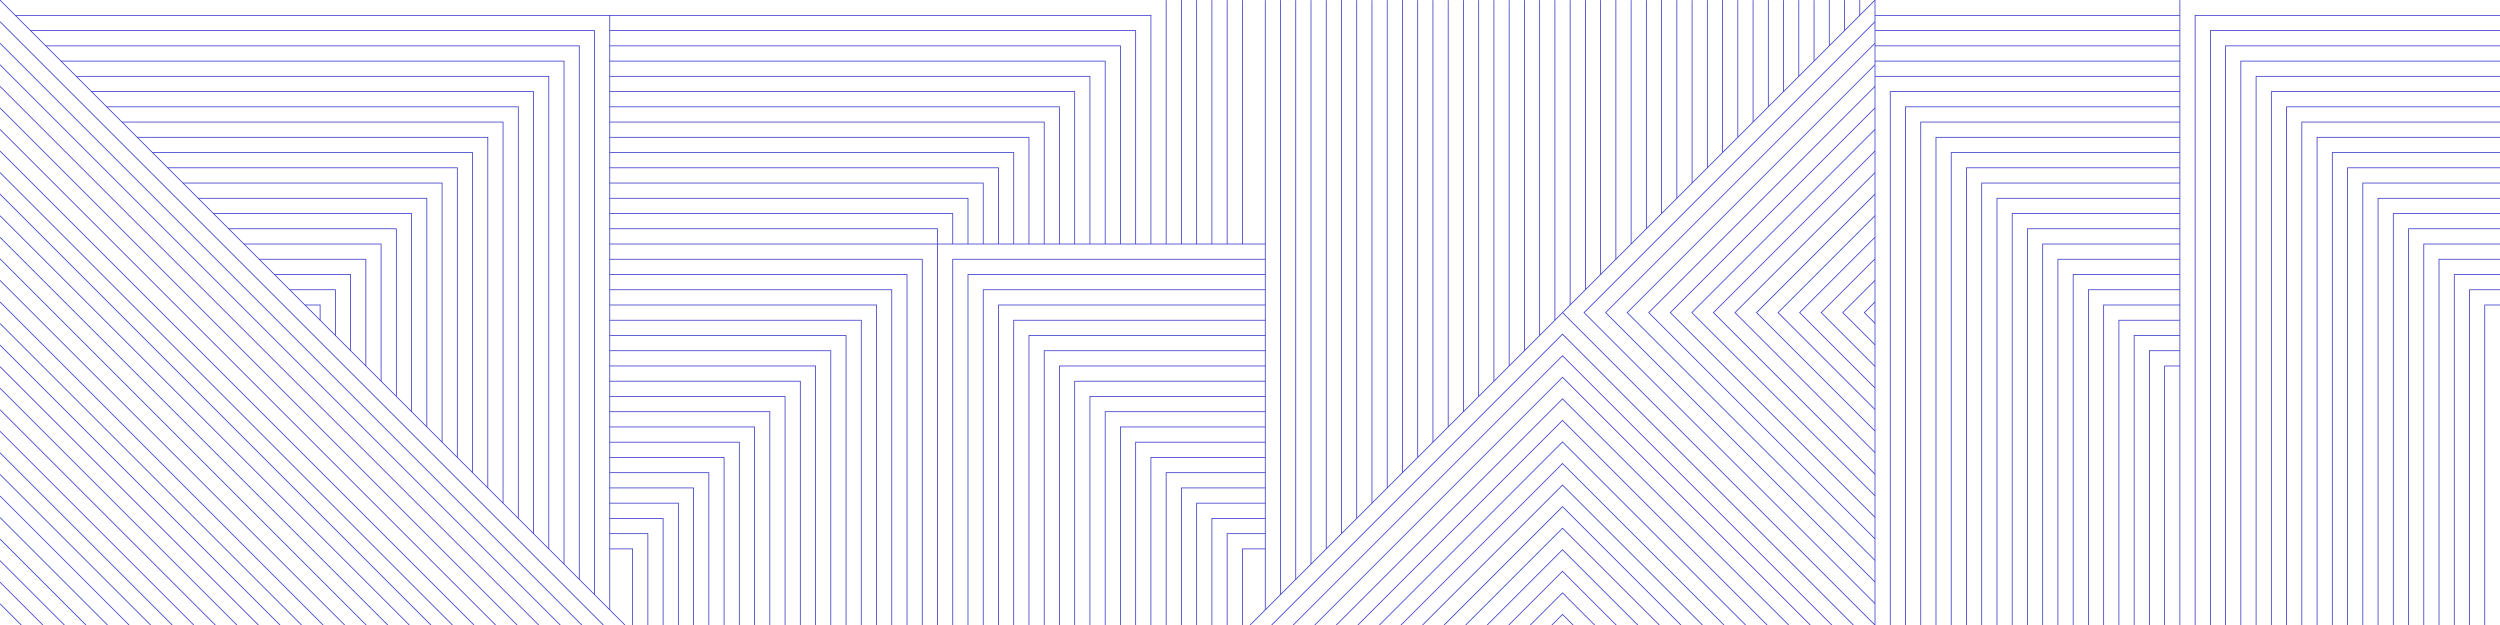 <svg id="Layer_1" xmlns="http://www.w3.org/2000/svg" width="3000" height="750" viewBox="0 0 3000 750"><g fill="none" stroke="#33C" stroke-width=".915" stroke-miterlimit="10"><path d="M1518.314.136v731.685M1536.607.136v713.393M1554.899.136v695.1M1573.192.136v676.807M1591.485.136V658.65M1609.777.136v640.222M1628.07.136v621.929M1646.363.136v603.636M1664.656.136V585.48M1682.948.136v567.052M1701.241.136v548.759M1719.534.136v530.466M1737.826.136V512.31M1756.119.136v493.881M1774.412.136v475.588M1792.705.136v457.296M1810.997.136v439.003M1829.29.136v420.71M1847.583.136v402.417M1865.875.136v384.125M1884.168.136v365.832M1902.461.136v347.54M1920.754.136v329.247M1939.046.136V311.09M1957.339.136v292.661M1975.631.136v274.369M1993.924.136v256.076M2012.217.136v237.783M2030.51.136v219.491M2048.802.136v201.198M2067.095.136v182.905M2085.388.136v164.612M2103.68.136v146.32M2121.973.136v128.027M2140.266.136V109.87M2158.559.136v91.442M2176.851.136V72.99M2195.144.136v54.856M2213.437.136v36.563M2231.729.136v18.282"/><g><path d="M2250 26.006l-349.13 349.13L2250 724.266"/><path d="M2250 51.875l-323.261 323.261L2250 698.396"/><path d="M2250 77.745l-297.391 297.391L2250 672.525"/><path d="M2250 103.614l-271.521 271.522L2250 646.656"/><path d="M2250 129.484l-245.65 245.652L2250 620.786"/><path d="M2250 155.354l-219.781 219.782L2250 594.917"/><path d="M2250 181.225l-193.911 193.911L2250 569.047"/><path d="M2250 207.094l-168.041 168.042L2250 543.178"/><path d="M2250 232.964l-142.172 142.172L2250 517.308"/><path d="M2250 258.833l-116.303 116.302L2250 491.438"/><path d="M2250 284.703l-90.433 90.433L2250 465.568"/><path d="M2250 310.572l-64.562 64.564L2250 439.699"/><path d="M2250 336.442l-38.693 38.694L2250 413.829"/><path d="M2250 362.312l-12.823 12.824L2250 387.959"/><g><path d="M1500 750.136l750-750M1875 375.136l374.999 375"/></g><g><path d="M1525.87 750.136L1875 401.006l349.13 349.13"/><path d="M1551.739 750.136L1875 426.875l323.26 323.261"/><path d="M1577.609 750.136L1875 452.744l297.391 297.392"/><path d="M1603.479 750.136L1875 478.615l271.521 271.521"/><path d="M1629.35 750.136L1875 504.484l245.65 245.652"/><path d="M1655.219 750.136L1875 530.354l219.781 219.782"/><path d="M1681.088 750.136L1875 556.225l193.912 193.911"/><path d="M1706.959 750.136L1875 582.094l168.041 168.042"/><path d="M1732.828 750.136L1875 607.964l142.172 142.171"/><path d="M1758.698 750.136L1875 633.833l116.302 116.303"/><path d="M1784.567 750.136L1875 659.703l90.433 90.433"/><path d="M1810.438 750.136L1875 685.572l64.562 64.564"/><path d="M1836.307 750.136L1875 711.442l38.693 38.694"/><path d="M1862.177 750.136L1875 737.312l12.823 12.824"/></g></g></g><g fill="none" stroke="#33C" stroke-width=".915" stroke-miterlimit="10"><path d="M2615.854 750.136v-750M2634.146 750.136V18.429H3000"/><path d="M2652.439 750.136V36.721H3000"/><path d="M2670.732 750.136V55.014H3000"/><path d="M2689.025 750.136V73.307H3000"/><path d="M2707.317 750.136V91.6H3000"/><path d="M2725.61 750.136V109.892H3000"/><path d="M2743.902 750.136V128.185H3000"/><path d="M2762.195 750.136V146.478H3000"/><path d="M2780.488 750.136V164.77H3000"/><path d="M2798.781 750.136V183.062H3000"/><path d="M2817.074 750.136V201.355H3000"/><path d="M2835.366 750.136V219.648H3000"/><path d="M2853.659 750.136V237.94H3000"/><path d="M2871.951 750.136V256.233H3000"/><path d="M2890.244 750.136V274.525H3000"/><path d="M2908.537 750.136V292.818H3000"/><path d="M2926.83 750.136V311.111H3000"/><path d="M2945.122 750.136V329.404H3000"/><path d="M2963.415 750.136V347.697H3000"/><path d="M2981.708 750.136V365.989H3000M2250 750.136v-750"/><g><path d="M2250 91.6h365.854M2250 73.307h365.854M2250 55.014h365.854M2250 36.721h365.854M2250 18.429h365.854M2268.293 750.136V109.892h347.561"/><path d="M2286.586 750.136V128.185h329.268"/><path d="M2304.879 750.136V146.478h310.975"/><path d="M2323.172 750.136V164.77h292.682"/><path d="M2341.464 750.136V183.062h274.39"/><path d="M2359.757 750.136V201.355h256.097"/><path d="M2378.049 750.136V219.648h237.805"/><path d="M2396.342 750.136V237.94h219.512"/><path d="M2414.635 750.136V256.233h201.219"/><path d="M2432.928 750.136V274.525h182.926"/><path d="M2451.22 750.136V292.818h164.634"/><path d="M2469.513 750.136V311.111h146.341"/><path d="M2487.806 750.136V329.404h128.048"/><path d="M2506.098 750.136V347.697h109.756"/><path d="M2524.391 750.136V365.989h91.463"/><path d="M2542.684 750.136V384.282h73.17"/><path d="M2560.977 750.136V402.574h54.877"/><path d="M2579.269 750.136V420.867h36.585"/><path d="M2597.562 750.136V439.16h18.292"/></g></g><g fill="none" stroke="#33C" stroke-width=".915" stroke-miterlimit="10"><path d="M25.647 750.136L0 724.488M51.518 750.136L0 698.619M77.387 750.136L0 672.749M103.257 750.136L0 646.879M129.126 750.136L0 621.01M154.996 750.136L0 595.14M180.866 750.136L0 569.271M206.736 750.136L0 543.4M232.605 750.136L0 517.531M258.475 750.136L0 491.661M284.345 750.136L0 465.792M310.215 750.136L0 439.921M336.085 750.136L0 414.052M361.955 750.136L0 388.182M387.824 750.136L0 362.312M413.694 750.136L0 336.442M439.563 750.136L0 310.572M465.434 750.136L0 284.703M491.303 750.136L0 258.832M517.173 750.136L0 232.964M543.042 750.136L0 207.093M568.912 750.136L0 181.225M594.782 750.136L0 155.354M620.652 750.136L0 129.484M646.521 750.136L0 103.614M672.392 750.136L0 77.745M698.261 750.136L0 51.875M724.131 750.136L0 26.005M750 750.135L0 .136"/><g><path d="M676.831 676.965V73.308H73.172"/><path d="M695.123 695.258V55.015l-640.244-.001"/><path d="M713.415 713.551l.001-676.829H36.586"/><path d="M731.708 731.843V18.429H18.293"/><path d="M658.537 658.672V91.6H91.464"/><path d="M640.244 640.38V109.892l-530.487.001"/><path d="M621.952 622.087l.001-493.901H128.05"/><path d="M603.66 603.794V146.479l-457.318-.001"/><path d="M585.367 585.502V164.771l-420.732-.001"/><path d="M567.075 567.209V183.062H182.927"/><path d="M548.781 548.916V201.355H201.22"/><path d="M530.489 530.624V219.648H219.513"/><path d="M512.196 512.331v-274.39h-274.39"/><path d="M493.903 494.039V256.234l-237.805-.001"/><path d="M475.611 475.746V274.527h-201.22"/><path d="M457.317 457.453V292.819H292.684"/><path d="M439.024 439.16l.001-128.048-128.048-.001"/><path d="M420.732 420.867v-91.463h-91.463"/><path d="M402.439 402.574l.001-54.877h-54.878"/><path d="M384.147 384.282V365.99l-18.293-.001"/></g></g><g fill="none" stroke="#33C" stroke-width=".915" stroke-miterlimit="10"><path d="M1143.293 750.136V311.111h375.051"/><path d="M1161.586 750.136V329.404h356.758"/><path d="M1179.878 750.136V347.697h338.466"/><path d="M1198.171 750.136V365.989h320.173"/><path d="M1216.464 750.136V384.282h301.88"/><path d="M1234.756 750.136V402.574h283.588"/><path d="M1253.049 750.136V420.867h265.295"/><path d="M1271.342 750.136V439.16h247.002"/><path d="M1289.635 750.136V457.453h228.709"/><path d="M1307.927 750.136V475.745h210.417"/><path d="M1326.22 750.136V494.038h192.124"/><path d="M1344.513 750.136V512.331h173.831"/><path d="M1362.805 750.136V530.623h155.539"/><path d="M1381.098 750.136v-201.22h137.246"/><path d="M1399.391 750.136V567.209h118.953"/><path d="M1417.684 750.136V585.502h100.66"/><path d="M1435.976 750.136V603.794h82.368"/><path d="M1454.269 750.136V622.087h64.075"/><path d="M1472.562 750.136V640.38h45.782"/><path d="M1490.854 750.136v-91.464h27.49"/><g><path d="M1125 750.136V292.818M1518.284 292.818H731.708M1106.708 750.136V311.111h-375"/><path d="M1088.415 750.136V329.404H731.708"/><path d="M1070.122 750.136V347.697H731.708"/><path d="M1051.83 750.136V365.989H731.708"/><path d="M1033.537 750.136V384.282H731.708"/><path d="M1015.244 750.136V402.574H731.708"/><path d="M996.952 750.136V420.867H731.708"/><path d="M978.659 750.136V439.16H731.708"/><path d="M960.366 750.136V457.453H731.708"/><path d="M942.074 750.136V475.745H731.708"/><path d="M923.781 750.136V494.038H731.708"/><path d="M905.488 750.136V512.331h-173.78"/><path d="M887.195 750.136V530.623H731.708"/><path d="M868.903 750.136v-201.22H731.708"/><path d="M850.61 750.136V567.209H731.708"/><path d="M832.317 750.136V585.502H731.708"/><path d="M814.025 750.136V603.794h-82.317"/><path d="M795.732 750.136V622.087h-64.024"/><path d="M777.439 750.136V640.38h-45.731"/><path d="M759.146 750.136v-91.464h-27.438"/></g><g><path d="M1399.391.136v292.669M1417.684.136v292.669M1435.976.136v292.669M1454.269.136v292.669M1472.562.136v292.669M1490.854.136v292.669M731.708 18.429h649.39v274.376"/><path d="M731.708 36.721h631.097v256.084"/><path d="M731.708 55.014h612.805v237.791"/><path d="M731.708 73.307h594.512v219.498"/><path d="M731.708 91.6h576.219v201.205"/><path d="M731.708 109.892h557.927v182.913"/><path d="M731.708 128.185h539.634v164.62"/><path d="M731.708 146.478h521.341v146.327"/><path d="M731.708 164.77h503.048v128.035"/><path d="M731.708 183.062h484.756v109.743"/><path d="M731.708 201.355h466.463v91.45"/><path d="M731.708 219.648h448.17v73.157"/><path d="M731.708 237.94h429.878v54.865"/><path d="M731.708 256.233h411.585v36.572"/><path d="M731.708 274.525H1125v18.293"/></g></g></svg>